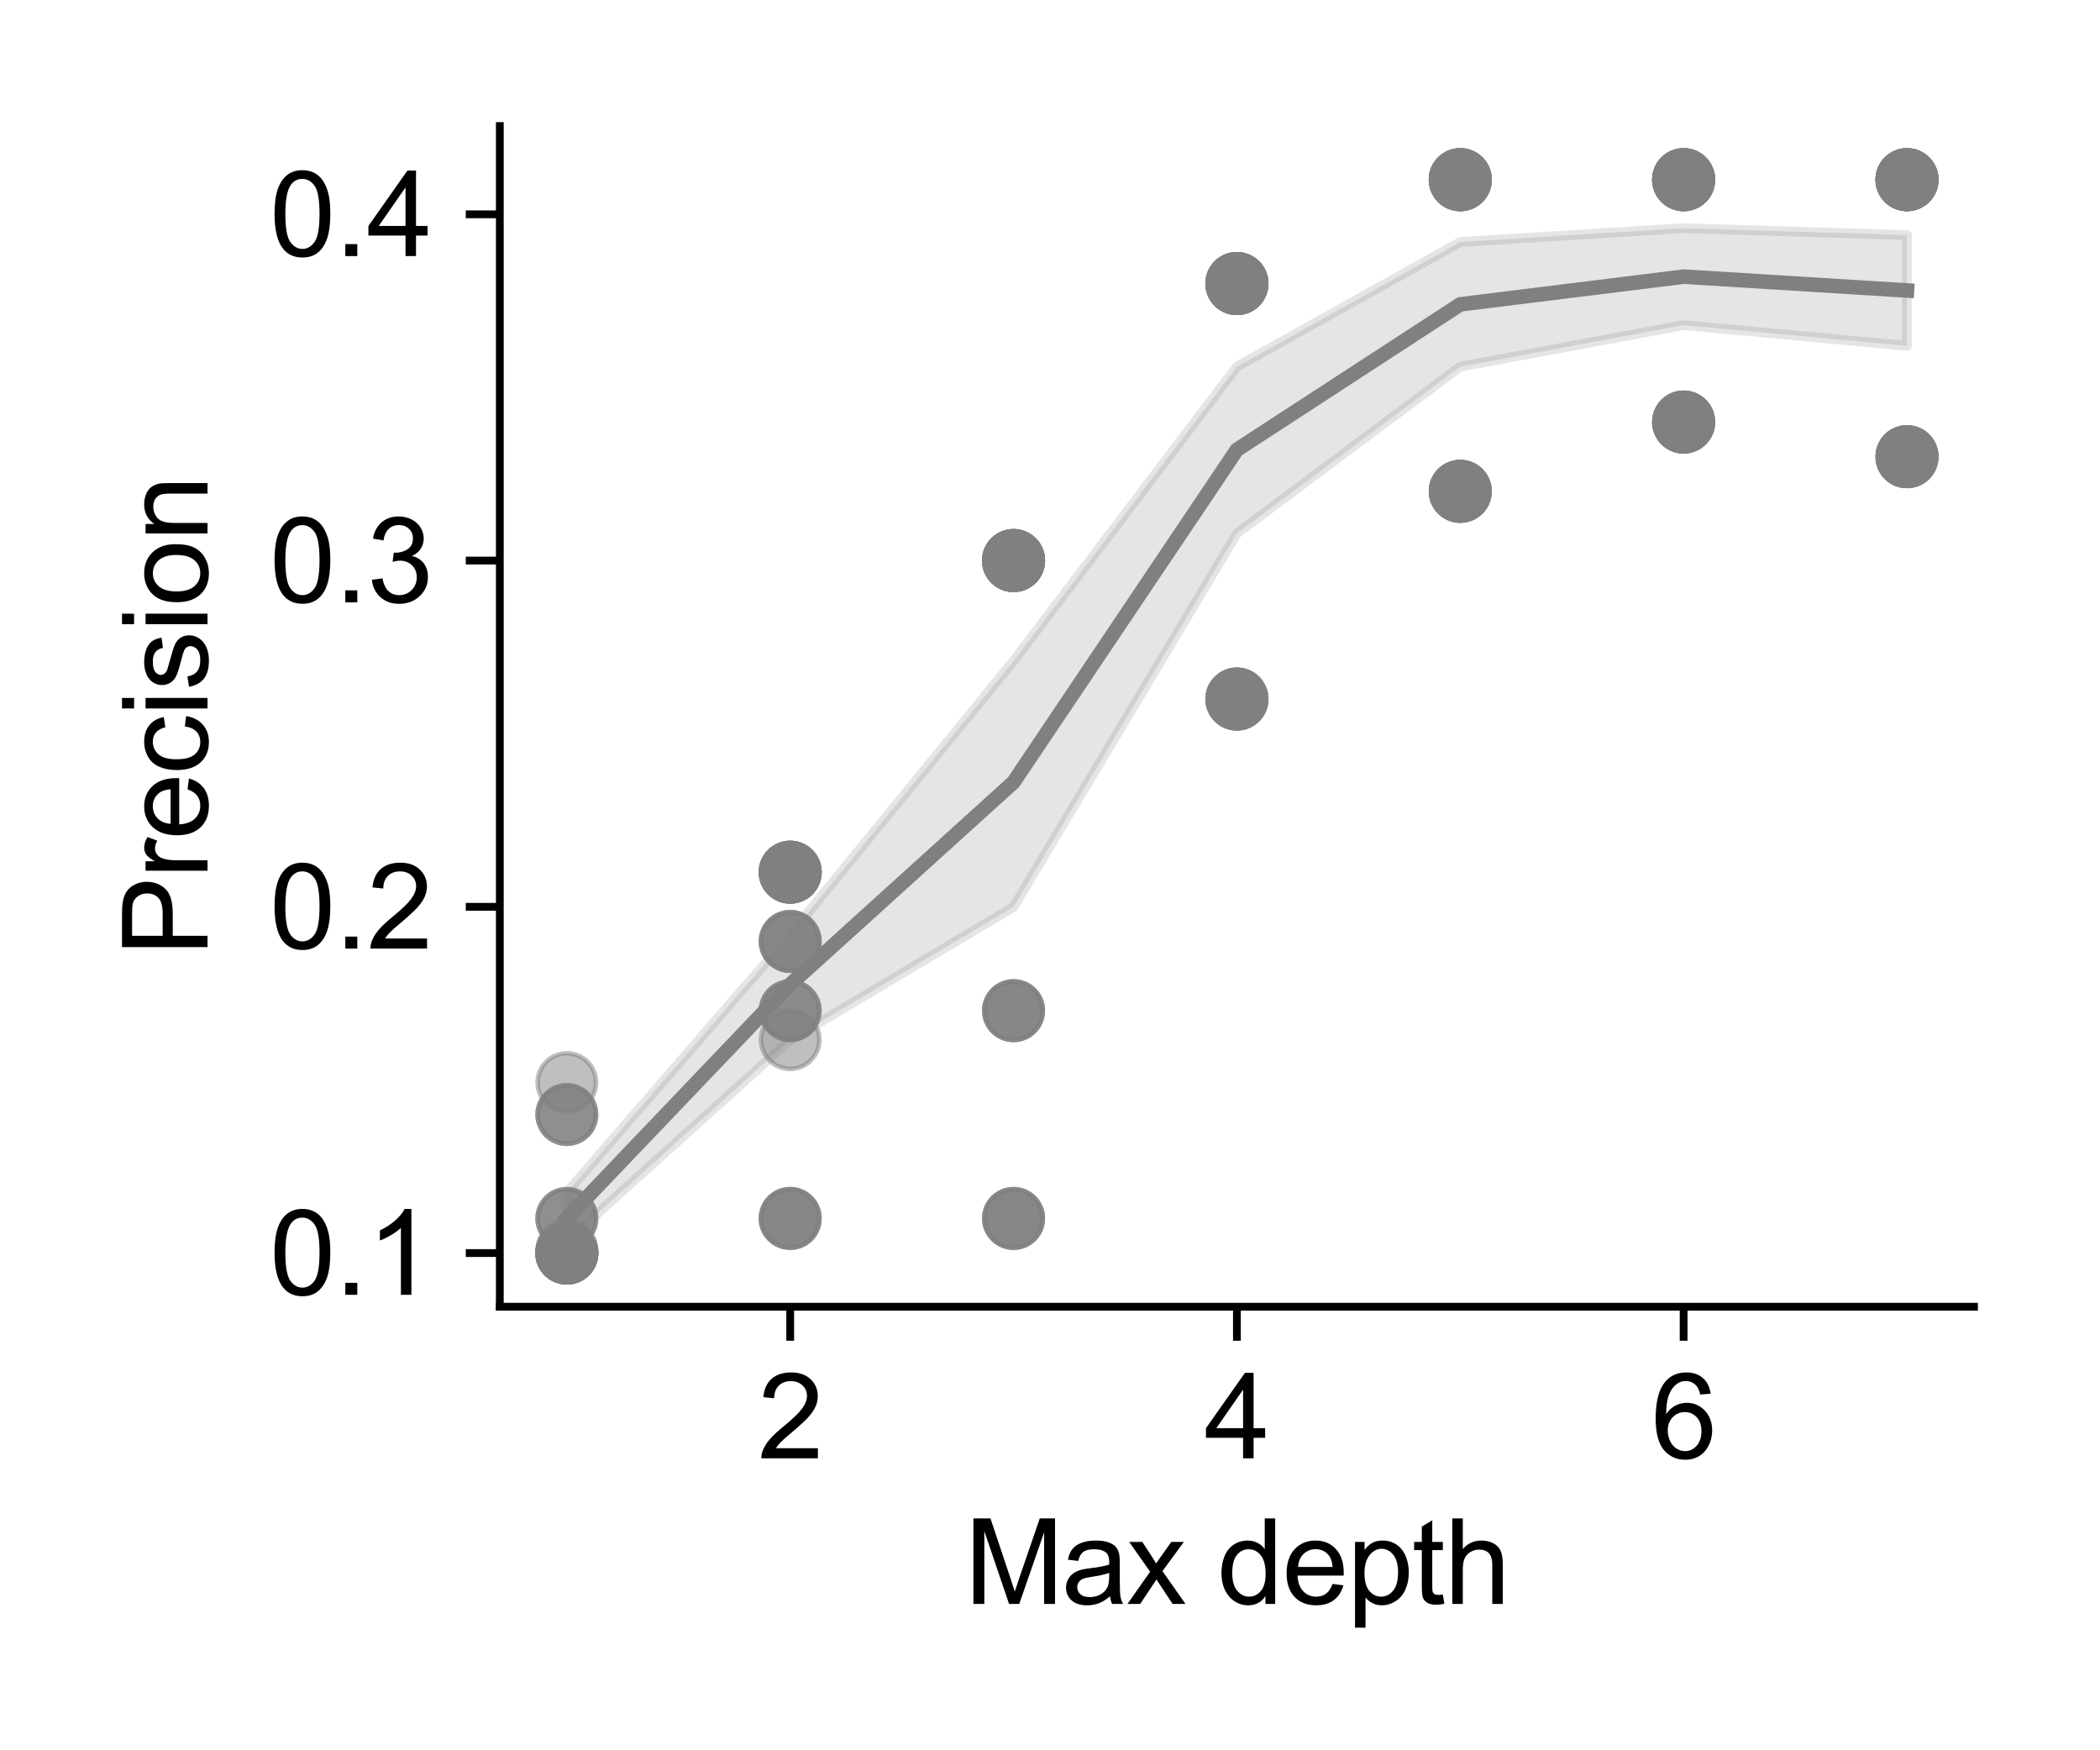 <?xml version="1.0" encoding="utf-8" standalone="no"?>
<!DOCTYPE svg PUBLIC "-//W3C//DTD SVG 1.1//EN"
  "http://www.w3.org/Graphics/SVG/1.1/DTD/svg11.dtd">
<svg xmlns:xlink="http://www.w3.org/1999/xlink" width="216pt" height="180pt" viewBox="0 0 216 180" xmlns="http://www.w3.org/2000/svg" version="1.1">
 <defs>
  <style type="text/css">*{stroke-linejoin: round; stroke-linecap: butt}</style>
 </defs>
 <g id="figure_1">
  <g id="patch_1">
   <path d="M 0 180 
L 216 180 
L 216 0 
L 0 0 
z
" style="fill: #ffffff"/>
  </g>
  <g id="axes_1">
   <g id="patch_2">
    <path d="M 51.41 134.384 
L 203.04 134.384 
L 203.04 12.96 
L 51.41 12.96 
z
" style="fill: #ffffff"/>
   </g>
   <g id="PathCollection_1">
    <defs>
     <path id="mf6ffa77912" d="M 0 3 
C 0.796 3 1.559 2.684 2.121 2.121 
C 2.684 1.559 3 0.796 3 0 
C 3 -0.796 2.684 -1.559 2.121 -2.121 
C 1.559 -2.684 0.796 -3 0 -3 
C -0.796 -3 -1.559 -2.684 -2.121 -2.121 
C -2.684 -1.559 -3 -0.796 -3 0 
C -3 0.796 -2.684 1.559 -2.121 2.121 
C -1.559 2.684 -0.796 3 0 3 
z
" style="stroke: #808080; stroke-opacity: 0.5; stroke-width: 0.48"/>
    </defs>
    <g clip-path="url(#p6683729420)">
     <use xlink:href="#mf6ffa77912" x="58.302" y="111.326" style="fill: #808080; fill-opacity: 0.5; stroke: #808080; stroke-opacity: 0.5; stroke-width: 0.48"/>
     <use xlink:href="#mf6ffa77912" x="58.302" y="114.621" style="fill: #808080; fill-opacity: 0.5; stroke: #808080; stroke-opacity: 0.5; stroke-width: 0.48"/>
     <use xlink:href="#mf6ffa77912" x="58.302" y="114.621" style="fill: #808080; fill-opacity: 0.5; stroke: #808080; stroke-opacity: 0.5; stroke-width: 0.48"/>
     <use xlink:href="#mf6ffa77912" x="58.302" y="114.621" style="fill: #808080; fill-opacity: 0.5; stroke: #808080; stroke-opacity: 0.5; stroke-width: 0.48"/>
     <use xlink:href="#mf6ffa77912" x="81.277" y="106.924" style="fill: #808080; fill-opacity: 0.5; stroke: #808080; stroke-opacity: 0.5; stroke-width: 0.48"/>
     <use xlink:href="#mf6ffa77912" x="81.277" y="103.939" style="fill: #808080; fill-opacity: 0.5; stroke: #808080; stroke-opacity: 0.5; stroke-width: 0.48"/>
     <use xlink:href="#mf6ffa77912" x="81.277" y="103.939" style="fill: #808080; fill-opacity: 0.5; stroke: #808080; stroke-opacity: 0.5; stroke-width: 0.48"/>
     <use xlink:href="#mf6ffa77912" x="81.277" y="103.939" style="fill: #808080; fill-opacity: 0.5; stroke: #808080; stroke-opacity: 0.5; stroke-width: 0.48"/>
     <use xlink:href="#mf6ffa77912" x="104.251" y="103.939" style="fill: #808080; fill-opacity: 0.5; stroke: #808080; stroke-opacity: 0.5; stroke-width: 0.48"/>
     <use xlink:href="#mf6ffa77912" x="104.251" y="103.939" style="fill: #808080; fill-opacity: 0.5; stroke: #808080; stroke-opacity: 0.5; stroke-width: 0.48"/>
     <use xlink:href="#mf6ffa77912" x="104.251" y="103.939" style="fill: #808080; fill-opacity: 0.5; stroke: #808080; stroke-opacity: 0.5; stroke-width: 0.48"/>
     <use xlink:href="#mf6ffa77912" x="104.251" y="103.939" style="fill: #808080; fill-opacity: 0.5; stroke: #808080; stroke-opacity: 0.5; stroke-width: 0.48"/>
     <use xlink:href="#mf6ffa77912" x="127.225" y="71.891" style="fill: #808080; fill-opacity: 0.5; stroke: #808080; stroke-opacity: 0.5; stroke-width: 0.48"/>
     <use xlink:href="#mf6ffa77912" x="127.225" y="71.891" style="fill: #808080; fill-opacity: 0.5; stroke: #808080; stroke-opacity: 0.5; stroke-width: 0.48"/>
     <use xlink:href="#mf6ffa77912" x="127.225" y="71.891" style="fill: #808080; fill-opacity: 0.5; stroke: #808080; stroke-opacity: 0.5; stroke-width: 0.48"/>
     <use xlink:href="#mf6ffa77912" x="127.225" y="71.891" style="fill: #808080; fill-opacity: 0.5; stroke: #808080; stroke-opacity: 0.5; stroke-width: 0.48"/>
     <use xlink:href="#mf6ffa77912" x="150.199" y="50.527" style="fill: #808080; fill-opacity: 0.5; stroke: #808080; stroke-opacity: 0.5; stroke-width: 0.48"/>
     <use xlink:href="#mf6ffa77912" x="150.199" y="50.527" style="fill: #808080; fill-opacity: 0.5; stroke: #808080; stroke-opacity: 0.5; stroke-width: 0.48"/>
     <use xlink:href="#mf6ffa77912" x="150.199" y="50.527" style="fill: #808080; fill-opacity: 0.5; stroke: #808080; stroke-opacity: 0.5; stroke-width: 0.48"/>
     <use xlink:href="#mf6ffa77912" x="150.199" y="50.527" style="fill: #808080; fill-opacity: 0.5; stroke: #808080; stroke-opacity: 0.5; stroke-width: 0.48"/>
     <use xlink:href="#mf6ffa77912" x="173.173" y="43.405" style="fill: #808080; fill-opacity: 0.5; stroke: #808080; stroke-opacity: 0.5; stroke-width: 0.48"/>
     <use xlink:href="#mf6ffa77912" x="173.173" y="43.405" style="fill: #808080; fill-opacity: 0.5; stroke: #808080; stroke-opacity: 0.5; stroke-width: 0.48"/>
     <use xlink:href="#mf6ffa77912" x="173.173" y="43.405" style="fill: #808080; fill-opacity: 0.5; stroke: #808080; stroke-opacity: 0.5; stroke-width: 0.48"/>
     <use xlink:href="#mf6ffa77912" x="173.173" y="43.405" style="fill: #808080; fill-opacity: 0.5; stroke: #808080; stroke-opacity: 0.5; stroke-width: 0.48"/>
     <use xlink:href="#mf6ffa77912" x="196.148" y="46.966" style="fill: #808080; fill-opacity: 0.5; stroke: #808080; stroke-opacity: 0.5; stroke-width: 0.48"/>
     <use xlink:href="#mf6ffa77912" x="196.148" y="46.966" style="fill: #808080; fill-opacity: 0.5; stroke: #808080; stroke-opacity: 0.5; stroke-width: 0.48"/>
     <use xlink:href="#mf6ffa77912" x="196.148" y="46.966" style="fill: #808080; fill-opacity: 0.5; stroke: #808080; stroke-opacity: 0.5; stroke-width: 0.48"/>
     <use xlink:href="#mf6ffa77912" x="196.148" y="46.966" style="fill: #808080; fill-opacity: 0.5; stroke: #808080; stroke-opacity: 0.5; stroke-width: 0.48"/>
     <use xlink:href="#mf6ffa77912" x="58.302" y="128.505" style="fill: #808080; fill-opacity: 0.5; stroke: #808080; stroke-opacity: 0.5; stroke-width: 0.48"/>
     <use xlink:href="#mf6ffa77912" x="58.302" y="125.304" style="fill: #808080; fill-opacity: 0.5; stroke: #808080; stroke-opacity: 0.5; stroke-width: 0.48"/>
     <use xlink:href="#mf6ffa77912" x="58.302" y="125.304" style="fill: #808080; fill-opacity: 0.5; stroke: #808080; stroke-opacity: 0.5; stroke-width: 0.48"/>
     <use xlink:href="#mf6ffa77912" x="58.302" y="125.304" style="fill: #808080; fill-opacity: 0.5; stroke: #808080; stroke-opacity: 0.5; stroke-width: 0.48"/>
     <use xlink:href="#mf6ffa77912" x="81.277" y="125.304" style="fill: #808080; fill-opacity: 0.5; stroke: #808080; stroke-opacity: 0.5; stroke-width: 0.48"/>
     <use xlink:href="#mf6ffa77912" x="81.277" y="125.304" style="fill: #808080; fill-opacity: 0.5; stroke: #808080; stroke-opacity: 0.5; stroke-width: 0.48"/>
     <use xlink:href="#mf6ffa77912" x="81.277" y="125.304" style="fill: #808080; fill-opacity: 0.5; stroke: #808080; stroke-opacity: 0.5; stroke-width: 0.48"/>
     <use xlink:href="#mf6ffa77912" x="81.277" y="125.304" style="fill: #808080; fill-opacity: 0.5; stroke: #808080; stroke-opacity: 0.5; stroke-width: 0.48"/>
     <use xlink:href="#mf6ffa77912" x="104.251" y="125.304" style="fill: #808080; fill-opacity: 0.5; stroke: #808080; stroke-opacity: 0.5; stroke-width: 0.48"/>
     <use xlink:href="#mf6ffa77912" x="104.251" y="125.304" style="fill: #808080; fill-opacity: 0.5; stroke: #808080; stroke-opacity: 0.5; stroke-width: 0.48"/>
     <use xlink:href="#mf6ffa77912" x="104.251" y="125.304" style="fill: #808080; fill-opacity: 0.5; stroke: #808080; stroke-opacity: 0.5; stroke-width: 0.48"/>
     <use xlink:href="#mf6ffa77912" x="104.251" y="125.304" style="fill: #808080; fill-opacity: 0.5; stroke: #808080; stroke-opacity: 0.5; stroke-width: 0.48"/>
     <use xlink:href="#mf6ffa77912" x="127.225" y="71.891" style="fill: #808080; fill-opacity: 0.5; stroke: #808080; stroke-opacity: 0.5; stroke-width: 0.48"/>
     <use xlink:href="#mf6ffa77912" x="127.225" y="71.891" style="fill: #808080; fill-opacity: 0.5; stroke: #808080; stroke-opacity: 0.5; stroke-width: 0.48"/>
     <use xlink:href="#mf6ffa77912" x="127.225" y="71.891" style="fill: #808080; fill-opacity: 0.5; stroke: #808080; stroke-opacity: 0.5; stroke-width: 0.48"/>
     <use xlink:href="#mf6ffa77912" x="127.225" y="71.891" style="fill: #808080; fill-opacity: 0.5; stroke: #808080; stroke-opacity: 0.5; stroke-width: 0.48"/>
     <use xlink:href="#mf6ffa77912" x="150.199" y="50.527" style="fill: #808080; fill-opacity: 0.5; stroke: #808080; stroke-opacity: 0.5; stroke-width: 0.48"/>
     <use xlink:href="#mf6ffa77912" x="150.199" y="50.527" style="fill: #808080; fill-opacity: 0.5; stroke: #808080; stroke-opacity: 0.5; stroke-width: 0.48"/>
     <use xlink:href="#mf6ffa77912" x="150.199" y="50.527" style="fill: #808080; fill-opacity: 0.5; stroke: #808080; stroke-opacity: 0.5; stroke-width: 0.48"/>
     <use xlink:href="#mf6ffa77912" x="150.199" y="50.527" style="fill: #808080; fill-opacity: 0.5; stroke: #808080; stroke-opacity: 0.5; stroke-width: 0.48"/>
     <use xlink:href="#mf6ffa77912" x="173.173" y="43.405" style="fill: #808080; fill-opacity: 0.5; stroke: #808080; stroke-opacity: 0.5; stroke-width: 0.48"/>
     <use xlink:href="#mf6ffa77912" x="173.173" y="43.405" style="fill: #808080; fill-opacity: 0.5; stroke: #808080; stroke-opacity: 0.5; stroke-width: 0.48"/>
     <use xlink:href="#mf6ffa77912" x="173.173" y="43.405" style="fill: #808080; fill-opacity: 0.5; stroke: #808080; stroke-opacity: 0.5; stroke-width: 0.48"/>
     <use xlink:href="#mf6ffa77912" x="173.173" y="43.405" style="fill: #808080; fill-opacity: 0.5; stroke: #808080; stroke-opacity: 0.5; stroke-width: 0.48"/>
     <use xlink:href="#mf6ffa77912" x="196.148" y="46.966" style="fill: #808080; fill-opacity: 0.5; stroke: #808080; stroke-opacity: 0.5; stroke-width: 0.48"/>
     <use xlink:href="#mf6ffa77912" x="196.148" y="46.966" style="fill: #808080; fill-opacity: 0.5; stroke: #808080; stroke-opacity: 0.5; stroke-width: 0.48"/>
     <use xlink:href="#mf6ffa77912" x="196.148" y="46.966" style="fill: #808080; fill-opacity: 0.5; stroke: #808080; stroke-opacity: 0.5; stroke-width: 0.48"/>
     <use xlink:href="#mf6ffa77912" x="196.148" y="46.966" style="fill: #808080; fill-opacity: 0.5; stroke: #808080; stroke-opacity: 0.5; stroke-width: 0.48"/>
     <use xlink:href="#mf6ffa77912" x="58.302" y="128.864" style="fill: #808080; fill-opacity: 0.5; stroke: #808080; stroke-opacity: 0.5; stroke-width: 0.48"/>
     <use xlink:href="#mf6ffa77912" x="58.302" y="128.864" style="fill: #808080; fill-opacity: 0.5; stroke: #808080; stroke-opacity: 0.5; stroke-width: 0.48"/>
     <use xlink:href="#mf6ffa77912" x="58.302" y="128.864" style="fill: #808080; fill-opacity: 0.5; stroke: #808080; stroke-opacity: 0.5; stroke-width: 0.48"/>
     <use xlink:href="#mf6ffa77912" x="58.302" y="128.864" style="fill: #808080; fill-opacity: 0.5; stroke: #808080; stroke-opacity: 0.5; stroke-width: 0.48"/>
     <use xlink:href="#mf6ffa77912" x="81.277" y="96.817" style="fill: #808080; fill-opacity: 0.5; stroke: #808080; stroke-opacity: 0.5; stroke-width: 0.48"/>
     <use xlink:href="#mf6ffa77912" x="81.277" y="96.817" style="fill: #808080; fill-opacity: 0.5; stroke: #808080; stroke-opacity: 0.5; stroke-width: 0.48"/>
     <use xlink:href="#mf6ffa77912" x="81.277" y="96.817" style="fill: #808080; fill-opacity: 0.5; stroke: #808080; stroke-opacity: 0.5; stroke-width: 0.48"/>
     <use xlink:href="#mf6ffa77912" x="81.277" y="96.817" style="fill: #808080; fill-opacity: 0.5; stroke: #808080; stroke-opacity: 0.5; stroke-width: 0.48"/>
     <use xlink:href="#mf6ffa77912" x="104.251" y="57.648" style="fill: #808080; fill-opacity: 0.5; stroke: #808080; stroke-opacity: 0.5; stroke-width: 0.48"/>
     <use xlink:href="#mf6ffa77912" x="104.251" y="57.648" style="fill: #808080; fill-opacity: 0.5; stroke: #808080; stroke-opacity: 0.5; stroke-width: 0.48"/>
     <use xlink:href="#mf6ffa77912" x="104.251" y="57.648" style="fill: #808080; fill-opacity: 0.5; stroke: #808080; stroke-opacity: 0.5; stroke-width: 0.48"/>
     <use xlink:href="#mf6ffa77912" x="104.251" y="57.648" style="fill: #808080; fill-opacity: 0.5; stroke: #808080; stroke-opacity: 0.5; stroke-width: 0.48"/>
     <use xlink:href="#mf6ffa77912" x="127.225" y="29.162" style="fill: #808080; fill-opacity: 0.5; stroke: #808080; stroke-opacity: 0.5; stroke-width: 0.48"/>
     <use xlink:href="#mf6ffa77912" x="127.225" y="29.162" style="fill: #808080; fill-opacity: 0.5; stroke: #808080; stroke-opacity: 0.5; stroke-width: 0.48"/>
     <use xlink:href="#mf6ffa77912" x="127.225" y="29.162" style="fill: #808080; fill-opacity: 0.5; stroke: #808080; stroke-opacity: 0.5; stroke-width: 0.48"/>
     <use xlink:href="#mf6ffa77912" x="127.225" y="29.162" style="fill: #808080; fill-opacity: 0.5; stroke: #808080; stroke-opacity: 0.5; stroke-width: 0.48"/>
     <use xlink:href="#mf6ffa77912" x="150.199" y="18.479" style="fill: #808080; fill-opacity: 0.5; stroke: #808080; stroke-opacity: 0.5; stroke-width: 0.48"/>
     <use xlink:href="#mf6ffa77912" x="150.199" y="18.479" style="fill: #808080; fill-opacity: 0.5; stroke: #808080; stroke-opacity: 0.5; stroke-width: 0.48"/>
     <use xlink:href="#mf6ffa77912" x="150.199" y="18.479" style="fill: #808080; fill-opacity: 0.5; stroke: #808080; stroke-opacity: 0.5; stroke-width: 0.48"/>
     <use xlink:href="#mf6ffa77912" x="150.199" y="18.479" style="fill: #808080; fill-opacity: 0.5; stroke: #808080; stroke-opacity: 0.5; stroke-width: 0.48"/>
     <use xlink:href="#mf6ffa77912" x="173.173" y="18.479" style="fill: #808080; fill-opacity: 0.5; stroke: #808080; stroke-opacity: 0.5; stroke-width: 0.48"/>
     <use xlink:href="#mf6ffa77912" x="173.173" y="18.479" style="fill: #808080; fill-opacity: 0.5; stroke: #808080; stroke-opacity: 0.5; stroke-width: 0.48"/>
     <use xlink:href="#mf6ffa77912" x="173.173" y="18.479" style="fill: #808080; fill-opacity: 0.5; stroke: #808080; stroke-opacity: 0.5; stroke-width: 0.48"/>
     <use xlink:href="#mf6ffa77912" x="173.173" y="18.479" style="fill: #808080; fill-opacity: 0.5; stroke: #808080; stroke-opacity: 0.5; stroke-width: 0.48"/>
     <use xlink:href="#mf6ffa77912" x="196.148" y="18.479" style="fill: #808080; fill-opacity: 0.5; stroke: #808080; stroke-opacity: 0.5; stroke-width: 0.48"/>
     <use xlink:href="#mf6ffa77912" x="196.148" y="18.479" style="fill: #808080; fill-opacity: 0.5; stroke: #808080; stroke-opacity: 0.5; stroke-width: 0.48"/>
     <use xlink:href="#mf6ffa77912" x="196.148" y="18.479" style="fill: #808080; fill-opacity: 0.5; stroke: #808080; stroke-opacity: 0.5; stroke-width: 0.48"/>
     <use xlink:href="#mf6ffa77912" x="196.148" y="18.479" style="fill: #808080; fill-opacity: 0.5; stroke: #808080; stroke-opacity: 0.5; stroke-width: 0.48"/>
     <use xlink:href="#mf6ffa77912" x="58.302" y="128.864" style="fill: #808080; fill-opacity: 0.5; stroke: #808080; stroke-opacity: 0.5; stroke-width: 0.48"/>
     <use xlink:href="#mf6ffa77912" x="58.302" y="128.864" style="fill: #808080; fill-opacity: 0.5; stroke: #808080; stroke-opacity: 0.5; stroke-width: 0.48"/>
     <use xlink:href="#mf6ffa77912" x="58.302" y="128.864" style="fill: #808080; fill-opacity: 0.5; stroke: #808080; stroke-opacity: 0.5; stroke-width: 0.48"/>
     <use xlink:href="#mf6ffa77912" x="58.302" y="128.864" style="fill: #808080; fill-opacity: 0.5; stroke: #808080; stroke-opacity: 0.5; stroke-width: 0.48"/>
     <use xlink:href="#mf6ffa77912" x="81.277" y="89.696" style="fill: #808080; fill-opacity: 0.5; stroke: #808080; stroke-opacity: 0.5; stroke-width: 0.48"/>
     <use xlink:href="#mf6ffa77912" x="81.277" y="89.696" style="fill: #808080; fill-opacity: 0.5; stroke: #808080; stroke-opacity: 0.5; stroke-width: 0.48"/>
     <use xlink:href="#mf6ffa77912" x="81.277" y="89.696" style="fill: #808080; fill-opacity: 0.5; stroke: #808080; stroke-opacity: 0.5; stroke-width: 0.48"/>
     <use xlink:href="#mf6ffa77912" x="81.277" y="89.696" style="fill: #808080; fill-opacity: 0.5; stroke: #808080; stroke-opacity: 0.5; stroke-width: 0.48"/>
     <use xlink:href="#mf6ffa77912" x="104.251" y="57.648" style="fill: #808080; fill-opacity: 0.5; stroke: #808080; stroke-opacity: 0.5; stroke-width: 0.48"/>
     <use xlink:href="#mf6ffa77912" x="104.251" y="57.648" style="fill: #808080; fill-opacity: 0.5; stroke: #808080; stroke-opacity: 0.5; stroke-width: 0.48"/>
     <use xlink:href="#mf6ffa77912" x="104.251" y="57.648" style="fill: #808080; fill-opacity: 0.5; stroke: #808080; stroke-opacity: 0.5; stroke-width: 0.48"/>
     <use xlink:href="#mf6ffa77912" x="104.251" y="57.648" style="fill: #808080; fill-opacity: 0.5; stroke: #808080; stroke-opacity: 0.5; stroke-width: 0.48"/>
     <use xlink:href="#mf6ffa77912" x="127.225" y="29.162" style="fill: #808080; fill-opacity: 0.5; stroke: #808080; stroke-opacity: 0.5; stroke-width: 0.48"/>
     <use xlink:href="#mf6ffa77912" x="127.225" y="29.162" style="fill: #808080; fill-opacity: 0.5; stroke: #808080; stroke-opacity: 0.5; stroke-width: 0.48"/>
     <use xlink:href="#mf6ffa77912" x="127.225" y="29.162" style="fill: #808080; fill-opacity: 0.5; stroke: #808080; stroke-opacity: 0.5; stroke-width: 0.48"/>
     <use xlink:href="#mf6ffa77912" x="127.225" y="29.162" style="fill: #808080; fill-opacity: 0.5; stroke: #808080; stroke-opacity: 0.5; stroke-width: 0.48"/>
     <use xlink:href="#mf6ffa77912" x="150.199" y="18.479" style="fill: #808080; fill-opacity: 0.5; stroke: #808080; stroke-opacity: 0.5; stroke-width: 0.48"/>
     <use xlink:href="#mf6ffa77912" x="150.199" y="18.479" style="fill: #808080; fill-opacity: 0.5; stroke: #808080; stroke-opacity: 0.5; stroke-width: 0.48"/>
     <use xlink:href="#mf6ffa77912" x="150.199" y="18.479" style="fill: #808080; fill-opacity: 0.5; stroke: #808080; stroke-opacity: 0.5; stroke-width: 0.48"/>
     <use xlink:href="#mf6ffa77912" x="150.199" y="18.479" style="fill: #808080; fill-opacity: 0.5; stroke: #808080; stroke-opacity: 0.5; stroke-width: 0.48"/>
     <use xlink:href="#mf6ffa77912" x="173.173" y="18.479" style="fill: #808080; fill-opacity: 0.5; stroke: #808080; stroke-opacity: 0.5; stroke-width: 0.48"/>
     <use xlink:href="#mf6ffa77912" x="173.173" y="18.479" style="fill: #808080; fill-opacity: 0.5; stroke: #808080; stroke-opacity: 0.5; stroke-width: 0.48"/>
     <use xlink:href="#mf6ffa77912" x="173.173" y="18.479" style="fill: #808080; fill-opacity: 0.5; stroke: #808080; stroke-opacity: 0.5; stroke-width: 0.48"/>
     <use xlink:href="#mf6ffa77912" x="173.173" y="18.479" style="fill: #808080; fill-opacity: 0.5; stroke: #808080; stroke-opacity: 0.5; stroke-width: 0.48"/>
     <use xlink:href="#mf6ffa77912" x="196.148" y="18.479" style="fill: #808080; fill-opacity: 0.5; stroke: #808080; stroke-opacity: 0.5; stroke-width: 0.48"/>
     <use xlink:href="#mf6ffa77912" x="196.148" y="18.479" style="fill: #808080; fill-opacity: 0.5; stroke: #808080; stroke-opacity: 0.5; stroke-width: 0.48"/>
     <use xlink:href="#mf6ffa77912" x="196.148" y="18.479" style="fill: #808080; fill-opacity: 0.5; stroke: #808080; stroke-opacity: 0.5; stroke-width: 0.48"/>
     <use xlink:href="#mf6ffa77912" x="196.148" y="18.479" style="fill: #808080; fill-opacity: 0.5; stroke: #808080; stroke-opacity: 0.5; stroke-width: 0.48"/>
     <use xlink:href="#mf6ffa77912" x="58.302" y="128.864" style="fill: #808080; fill-opacity: 0.5; stroke: #808080; stroke-opacity: 0.5; stroke-width: 0.48"/>
     <use xlink:href="#mf6ffa77912" x="58.302" y="128.864" style="fill: #808080; fill-opacity: 0.5; stroke: #808080; stroke-opacity: 0.5; stroke-width: 0.48"/>
     <use xlink:href="#mf6ffa77912" x="58.302" y="128.864" style="fill: #808080; fill-opacity: 0.5; stroke: #808080; stroke-opacity: 0.5; stroke-width: 0.48"/>
     <use xlink:href="#mf6ffa77912" x="58.302" y="128.864" style="fill: #808080; fill-opacity: 0.5; stroke: #808080; stroke-opacity: 0.5; stroke-width: 0.48"/>
     <use xlink:href="#mf6ffa77912" x="81.277" y="89.696" style="fill: #808080; fill-opacity: 0.5; stroke: #808080; stroke-opacity: 0.5; stroke-width: 0.48"/>
     <use xlink:href="#mf6ffa77912" x="81.277" y="89.696" style="fill: #808080; fill-opacity: 0.5; stroke: #808080; stroke-opacity: 0.5; stroke-width: 0.48"/>
     <use xlink:href="#mf6ffa77912" x="81.277" y="89.696" style="fill: #808080; fill-opacity: 0.5; stroke: #808080; stroke-opacity: 0.5; stroke-width: 0.48"/>
     <use xlink:href="#mf6ffa77912" x="81.277" y="89.696" style="fill: #808080; fill-opacity: 0.5; stroke: #808080; stroke-opacity: 0.5; stroke-width: 0.48"/>
     <use xlink:href="#mf6ffa77912" x="104.251" y="57.648" style="fill: #808080; fill-opacity: 0.5; stroke: #808080; stroke-opacity: 0.5; stroke-width: 0.48"/>
     <use xlink:href="#mf6ffa77912" x="104.251" y="57.648" style="fill: #808080; fill-opacity: 0.5; stroke: #808080; stroke-opacity: 0.5; stroke-width: 0.48"/>
     <use xlink:href="#mf6ffa77912" x="104.251" y="57.648" style="fill: #808080; fill-opacity: 0.5; stroke: #808080; stroke-opacity: 0.5; stroke-width: 0.48"/>
     <use xlink:href="#mf6ffa77912" x="104.251" y="57.648" style="fill: #808080; fill-opacity: 0.5; stroke: #808080; stroke-opacity: 0.5; stroke-width: 0.48"/>
     <use xlink:href="#mf6ffa77912" x="127.225" y="29.162" style="fill: #808080; fill-opacity: 0.5; stroke: #808080; stroke-opacity: 0.5; stroke-width: 0.48"/>
     <use xlink:href="#mf6ffa77912" x="127.225" y="29.162" style="fill: #808080; fill-opacity: 0.5; stroke: #808080; stroke-opacity: 0.5; stroke-width: 0.48"/>
     <use xlink:href="#mf6ffa77912" x="127.225" y="29.162" style="fill: #808080; fill-opacity: 0.5; stroke: #808080; stroke-opacity: 0.5; stroke-width: 0.48"/>
     <use xlink:href="#mf6ffa77912" x="127.225" y="29.162" style="fill: #808080; fill-opacity: 0.5; stroke: #808080; stroke-opacity: 0.5; stroke-width: 0.48"/>
     <use xlink:href="#mf6ffa77912" x="150.199" y="18.479" style="fill: #808080; fill-opacity: 0.5; stroke: #808080; stroke-opacity: 0.5; stroke-width: 0.48"/>
     <use xlink:href="#mf6ffa77912" x="150.199" y="18.479" style="fill: #808080; fill-opacity: 0.5; stroke: #808080; stroke-opacity: 0.5; stroke-width: 0.48"/>
     <use xlink:href="#mf6ffa77912" x="150.199" y="18.479" style="fill: #808080; fill-opacity: 0.5; stroke: #808080; stroke-opacity: 0.5; stroke-width: 0.48"/>
     <use xlink:href="#mf6ffa77912" x="150.199" y="18.479" style="fill: #808080; fill-opacity: 0.5; stroke: #808080; stroke-opacity: 0.5; stroke-width: 0.48"/>
     <use xlink:href="#mf6ffa77912" x="173.173" y="18.479" style="fill: #808080; fill-opacity: 0.5; stroke: #808080; stroke-opacity: 0.5; stroke-width: 0.48"/>
     <use xlink:href="#mf6ffa77912" x="173.173" y="18.479" style="fill: #808080; fill-opacity: 0.5; stroke: #808080; stroke-opacity: 0.5; stroke-width: 0.48"/>
     <use xlink:href="#mf6ffa77912" x="173.173" y="18.479" style="fill: #808080; fill-opacity: 0.5; stroke: #808080; stroke-opacity: 0.5; stroke-width: 0.48"/>
     <use xlink:href="#mf6ffa77912" x="173.173" y="18.479" style="fill: #808080; fill-opacity: 0.5; stroke: #808080; stroke-opacity: 0.5; stroke-width: 0.48"/>
     <use xlink:href="#mf6ffa77912" x="196.148" y="18.479" style="fill: #808080; fill-opacity: 0.5; stroke: #808080; stroke-opacity: 0.5; stroke-width: 0.48"/>
     <use xlink:href="#mf6ffa77912" x="196.148" y="18.479" style="fill: #808080; fill-opacity: 0.5; stroke: #808080; stroke-opacity: 0.5; stroke-width: 0.48"/>
     <use xlink:href="#mf6ffa77912" x="196.148" y="18.479" style="fill: #808080; fill-opacity: 0.5; stroke: #808080; stroke-opacity: 0.5; stroke-width: 0.48"/>
     <use xlink:href="#mf6ffa77912" x="196.148" y="18.479" style="fill: #808080; fill-opacity: 0.5; stroke: #808080; stroke-opacity: 0.5; stroke-width: 0.48"/>
    </g>
   </g>
   <g id="PolyCollection_1">
    <defs>
     <path id="me14c5022ce" d="M 58.302 -57.367 
L 58.302 -52.369 
L 81.277 -73.054 
L 104.251 -86.726 
L 127.225 -125.147 
L 150.199 -142.292 
L 173.173 -146.565 
L 196.148 -144.429 
L 196.148 -155.823 
L 196.148 -155.823 
L 173.173 -156.536 
L 150.199 -155.111 
L 127.225 -142.292 
L 104.251 -112.025 
L 81.277 -83.896 
L 58.302 -57.367 
z
" style="stroke: #808080; stroke-opacity: 0.2"/>
    </defs>
    <g clip-path="url(#p6683729420)">
     <use xlink:href="#me14c5022ce" x="0" y="180" style="fill: #808080; fill-opacity: 0.2; stroke: #808080; stroke-opacity: 0.2"/>
    </g>
   </g>
   <g id="matplotlib.axis_1">
    <g id="xtick_1">
     <g id="line2d_1">
      <defs>
       <path id="mb3f6f6087c" d="M 0 0 
L 0 3.5 
" style="stroke: #000000; stroke-width: 0.8"/>
      </defs>
      <g>
       <use xlink:href="#mb3f6f6087c" x="81.277" y="134.384" style="stroke: #000000; stroke-width: 0.8"/>
      </g>
     </g>
     <g id="text_1">
      <!-- 2 -->
      <g transform="translate(77.94 149.973) scale(0.12 -0.12)">
       <defs>
        <path id="ArialMT-32" d="M 3222 541 
L 3222 0 
L 194 0 
Q 188 203 259 391 
Q 375 700 629 1000 
Q 884 1300 1366 1694 
Q 2113 2306 2375 2664 
Q 2638 3022 2638 3341 
Q 2638 3675 2398 3904 
Q 2159 4134 1775 4134 
Q 1369 4134 1125 3890 
Q 881 3647 878 3216 
L 300 3275 
Q 359 3922 746 4261 
Q 1134 4600 1788 4600 
Q 2447 4600 2831 4234 
Q 3216 3869 3216 3328 
Q 3216 3053 3103 2787 
Q 2991 2522 2730 2228 
Q 2469 1934 1863 1422 
Q 1356 997 1212 845 
Q 1069 694 975 541 
L 3222 541 
z
" transform="scale(0.016)"/>
       </defs>
       <use xlink:href="#ArialMT-32"/>
      </g>
     </g>
    </g>
    <g id="xtick_2">
     <g id="line2d_2">
      <g>
       <use xlink:href="#mb3f6f6087c" x="127.225" y="134.384" style="stroke: #000000; stroke-width: 0.8"/>
      </g>
     </g>
     <g id="text_2">
      <!-- 4 -->
      <g transform="translate(123.888 149.973) scale(0.12 -0.12)">
       <defs>
        <path id="ArialMT-34" d="M 2069 0 
L 2069 1097 
L 81 1097 
L 81 1613 
L 2172 4581 
L 2631 4581 
L 2631 1613 
L 3250 1613 
L 3250 1097 
L 2631 1097 
L 2631 0 
L 2069 0 
z
M 2069 1613 
L 2069 3678 
L 634 1613 
L 2069 1613 
z
" transform="scale(0.016)"/>
       </defs>
       <use xlink:href="#ArialMT-34"/>
      </g>
     </g>
    </g>
    <g id="xtick_3">
     <g id="line2d_3">
      <g>
       <use xlink:href="#mb3f6f6087c" x="173.173" y="134.384" style="stroke: #000000; stroke-width: 0.8"/>
      </g>
     </g>
     <g id="text_3">
      <!-- 6 -->
      <g transform="translate(169.837 149.973) scale(0.12 -0.12)">
       <defs>
        <path id="ArialMT-36" d="M 3184 3459 
L 2625 3416 
Q 2550 3747 2413 3897 
Q 2184 4138 1850 4138 
Q 1581 4138 1378 3988 
Q 1113 3794 959 3422 
Q 806 3050 800 2363 
Q 1003 2672 1297 2822 
Q 1591 2972 1913 2972 
Q 2475 2972 2870 2558 
Q 3266 2144 3266 1488 
Q 3266 1056 3080 686 
Q 2894 316 2569 119 
Q 2244 -78 1831 -78 
Q 1128 -78 684 439 
Q 241 956 241 2144 
Q 241 3472 731 4075 
Q 1159 4600 1884 4600 
Q 2425 4600 2770 4297 
Q 3116 3994 3184 3459 
z
M 888 1484 
Q 888 1194 1011 928 
Q 1134 663 1356 523 
Q 1578 384 1822 384 
Q 2178 384 2434 671 
Q 2691 959 2691 1453 
Q 2691 1928 2437 2201 
Q 2184 2475 1800 2475 
Q 1419 2475 1153 2201 
Q 888 1928 888 1484 
z
" transform="scale(0.016)"/>
       </defs>
       <use xlink:href="#ArialMT-36"/>
      </g>
     </g>
    </g>
    <g id="text_4">
     <!-- Max depth -->
     <g transform="translate(99.211 164.947) scale(0.12 -0.12)">
      <defs>
       <path id="ArialMT-4d" d="M 475 0 
L 475 4581 
L 1388 4581 
L 2472 1338 
Q 2622 884 2691 659 
Q 2769 909 2934 1394 
L 4031 4581 
L 4847 4581 
L 4847 0 
L 4263 0 
L 4263 3834 
L 2931 0 
L 2384 0 
L 1059 3900 
L 1059 0 
L 475 0 
z
" transform="scale(0.016)"/>
       <path id="ArialMT-61" d="M 2588 409 
Q 2275 144 1986 34 
Q 1697 -75 1366 -75 
Q 819 -75 525 192 
Q 231 459 231 875 
Q 231 1119 342 1320 
Q 453 1522 633 1644 
Q 813 1766 1038 1828 
Q 1203 1872 1538 1913 
Q 2219 1994 2541 2106 
Q 2544 2222 2544 2253 
Q 2544 2597 2384 2738 
Q 2169 2928 1744 2928 
Q 1347 2928 1158 2789 
Q 969 2650 878 2297 
L 328 2372 
Q 403 2725 575 2942 
Q 747 3159 1072 3276 
Q 1397 3394 1825 3394 
Q 2250 3394 2515 3294 
Q 2781 3194 2906 3042 
Q 3031 2891 3081 2659 
Q 3109 2516 3109 2141 
L 3109 1391 
Q 3109 606 3145 398 
Q 3181 191 3288 0 
L 2700 0 
Q 2613 175 2588 409 
z
M 2541 1666 
Q 2234 1541 1622 1453 
Q 1275 1403 1131 1340 
Q 988 1278 909 1158 
Q 831 1038 831 891 
Q 831 666 1001 516 
Q 1172 366 1500 366 
Q 1825 366 2078 508 
Q 2331 650 2450 897 
Q 2541 1088 2541 1459 
L 2541 1666 
z
" transform="scale(0.016)"/>
       <path id="ArialMT-78" d="M 47 0 
L 1259 1725 
L 138 3319 
L 841 3319 
L 1350 2541 
Q 1494 2319 1581 2169 
Q 1719 2375 1834 2534 
L 2394 3319 
L 3066 3319 
L 1919 1756 
L 3153 0 
L 2463 0 
L 1781 1031 
L 1600 1309 
L 728 0 
L 47 0 
z
" transform="scale(0.016)"/>
       <path id="ArialMT-20" transform="scale(0.016)"/>
       <path id="ArialMT-64" d="M 2575 0 
L 2575 419 
Q 2259 -75 1647 -75 
Q 1250 -75 917 144 
Q 584 363 401 755 
Q 219 1147 219 1656 
Q 219 2153 384 2558 
Q 550 2963 881 3178 
Q 1213 3394 1622 3394 
Q 1922 3394 2156 3267 
Q 2391 3141 2538 2938 
L 2538 4581 
L 3097 4581 
L 3097 0 
L 2575 0 
z
M 797 1656 
Q 797 1019 1065 703 
Q 1334 388 1700 388 
Q 2069 388 2326 689 
Q 2584 991 2584 1609 
Q 2584 2291 2321 2609 
Q 2059 2928 1675 2928 
Q 1300 2928 1048 2622 
Q 797 2316 797 1656 
z
" transform="scale(0.016)"/>
       <path id="ArialMT-65" d="M 2694 1069 
L 3275 997 
Q 3138 488 2766 206 
Q 2394 -75 1816 -75 
Q 1088 -75 661 373 
Q 234 822 234 1631 
Q 234 2469 665 2931 
Q 1097 3394 1784 3394 
Q 2450 3394 2872 2941 
Q 3294 2488 3294 1666 
Q 3294 1616 3291 1516 
L 816 1516 
Q 847 969 1125 678 
Q 1403 388 1819 388 
Q 2128 388 2347 550 
Q 2566 713 2694 1069 
z
M 847 1978 
L 2700 1978 
Q 2663 2397 2488 2606 
Q 2219 2931 1791 2931 
Q 1403 2931 1139 2672 
Q 875 2413 847 1978 
z
" transform="scale(0.016)"/>
       <path id="ArialMT-70" d="M 422 -1272 
L 422 3319 
L 934 3319 
L 934 2888 
Q 1116 3141 1344 3267 
Q 1572 3394 1897 3394 
Q 2322 3394 2647 3175 
Q 2972 2956 3137 2557 
Q 3303 2159 3303 1684 
Q 3303 1175 3120 767 
Q 2938 359 2589 142 
Q 2241 -75 1856 -75 
Q 1575 -75 1351 44 
Q 1128 163 984 344 
L 984 -1272 
L 422 -1272 
z
M 931 1641 
Q 931 1000 1190 694 
Q 1450 388 1819 388 
Q 2194 388 2461 705 
Q 2728 1022 2728 1688 
Q 2728 2322 2467 2637 
Q 2206 2953 1844 2953 
Q 1484 2953 1207 2617 
Q 931 2281 931 1641 
z
" transform="scale(0.016)"/>
       <path id="ArialMT-74" d="M 1650 503 
L 1731 6 
Q 1494 -44 1306 -44 
Q 1000 -44 831 53 
Q 663 150 594 308 
Q 525 466 525 972 
L 525 2881 
L 113 2881 
L 113 3319 
L 525 3319 
L 525 4141 
L 1084 4478 
L 1084 3319 
L 1650 3319 
L 1650 2881 
L 1084 2881 
L 1084 941 
Q 1084 700 1114 631 
Q 1144 563 1211 522 
Q 1278 481 1403 481 
Q 1497 481 1650 503 
z
" transform="scale(0.016)"/>
       <path id="ArialMT-68" d="M 422 0 
L 422 4581 
L 984 4581 
L 984 2938 
Q 1378 3394 1978 3394 
Q 2347 3394 2619 3248 
Q 2891 3103 3008 2847 
Q 3125 2591 3125 2103 
L 3125 0 
L 2563 0 
L 2563 2103 
Q 2563 2525 2380 2717 
Q 2197 2909 1863 2909 
Q 1613 2909 1392 2779 
Q 1172 2650 1078 2428 
Q 984 2206 984 1816 
L 984 0 
L 422 0 
z
" transform="scale(0.016)"/>
      </defs>
      <use xlink:href="#ArialMT-4d"/>
      <use xlink:href="#ArialMT-61" x="83.301"/>
      <use xlink:href="#ArialMT-78" x="138.916"/>
      <use xlink:href="#ArialMT-20" x="188.916"/>
      <use xlink:href="#ArialMT-64" x="216.699"/>
      <use xlink:href="#ArialMT-65" x="272.314"/>
      <use xlink:href="#ArialMT-70" x="327.93"/>
      <use xlink:href="#ArialMT-74" x="383.545"/>
      <use xlink:href="#ArialMT-68" x="411.328"/>
     </g>
    </g>
   </g>
   <g id="matplotlib.axis_2">
    <g id="ytick_1">
     <g id="line2d_4">
      <defs>
       <path id="m0eef24ab28" d="M 0 0 
L -3.5 0 
" style="stroke: #000000; stroke-width: 0.8"/>
      </defs>
      <g>
       <use xlink:href="#m0eef24ab28" x="51.41" y="128.864" style="stroke: #000000; stroke-width: 0.8"/>
      </g>
     </g>
     <g id="text_5">
      <!-- 0.1 -->
      <g transform="translate(27.73 133.159) scale(0.12 -0.12)">
       <defs>
        <path id="ArialMT-30" d="M 266 2259 
Q 266 3072 433 3567 
Q 600 4063 929 4331 
Q 1259 4600 1759 4600 
Q 2128 4600 2406 4451 
Q 2684 4303 2865 4023 
Q 3047 3744 3150 3342 
Q 3253 2941 3253 2259 
Q 3253 1453 3087 958 
Q 2922 463 2592 192 
Q 2263 -78 1759 -78 
Q 1097 -78 719 397 
Q 266 969 266 2259 
z
M 844 2259 
Q 844 1131 1108 757 
Q 1372 384 1759 384 
Q 2147 384 2411 759 
Q 2675 1134 2675 2259 
Q 2675 3391 2411 3762 
Q 2147 4134 1753 4134 
Q 1366 4134 1134 3806 
Q 844 3388 844 2259 
z
" transform="scale(0.016)"/>
        <path id="ArialMT-2e" d="M 581 0 
L 581 641 
L 1222 641 
L 1222 0 
L 581 0 
z
" transform="scale(0.016)"/>
        <path id="ArialMT-31" d="M 2384 0 
L 1822 0 
L 1822 3584 
Q 1619 3391 1289 3197 
Q 959 3003 697 2906 
L 697 3450 
Q 1169 3672 1522 3987 
Q 1875 4303 2022 4600 
L 2384 4600 
L 2384 0 
z
" transform="scale(0.016)"/>
       </defs>
       <use xlink:href="#ArialMT-30"/>
       <use xlink:href="#ArialMT-2e" x="55.615"/>
       <use xlink:href="#ArialMT-31" x="83.398"/>
      </g>
     </g>
    </g>
    <g id="ytick_2">
     <g id="line2d_5">
      <g>
       <use xlink:href="#m0eef24ab28" x="51.41" y="93.256" style="stroke: #000000; stroke-width: 0.8"/>
      </g>
     </g>
     <g id="text_6">
      <!-- 0.2 -->
      <g transform="translate(27.73 97.551) scale(0.12 -0.12)">
       <use xlink:href="#ArialMT-30"/>
       <use xlink:href="#ArialMT-2e" x="55.615"/>
       <use xlink:href="#ArialMT-32" x="83.398"/>
      </g>
     </g>
    </g>
    <g id="ytick_3">
     <g id="line2d_6">
      <g>
       <use xlink:href="#m0eef24ab28" x="51.41" y="57.648" style="stroke: #000000; stroke-width: 0.8"/>
      </g>
     </g>
     <g id="text_7">
      <!-- 0.3 -->
      <g transform="translate(27.73 61.943) scale(0.12 -0.12)">
       <defs>
        <path id="ArialMT-33" d="M 269 1209 
L 831 1284 
Q 928 806 1161 595 
Q 1394 384 1728 384 
Q 2125 384 2398 659 
Q 2672 934 2672 1341 
Q 2672 1728 2419 1979 
Q 2166 2231 1775 2231 
Q 1616 2231 1378 2169 
L 1441 2663 
Q 1497 2656 1531 2656 
Q 1891 2656 2178 2843 
Q 2466 3031 2466 3422 
Q 2466 3731 2256 3934 
Q 2047 4138 1716 4138 
Q 1388 4138 1169 3931 
Q 950 3725 888 3313 
L 325 3413 
Q 428 3978 793 4289 
Q 1159 4600 1703 4600 
Q 2078 4600 2393 4439 
Q 2709 4278 2876 4000 
Q 3044 3722 3044 3409 
Q 3044 3113 2884 2869 
Q 2725 2625 2413 2481 
Q 2819 2388 3044 2092 
Q 3269 1797 3269 1353 
Q 3269 753 2831 336 
Q 2394 -81 1725 -81 
Q 1122 -81 723 278 
Q 325 638 269 1209 
z
" transform="scale(0.016)"/>
       </defs>
       <use xlink:href="#ArialMT-30"/>
       <use xlink:href="#ArialMT-2e" x="55.615"/>
       <use xlink:href="#ArialMT-33" x="83.398"/>
      </g>
     </g>
    </g>
    <g id="ytick_4">
     <g id="line2d_7">
      <g>
       <use xlink:href="#m0eef24ab28" x="51.41" y="22.04" style="stroke: #000000; stroke-width: 0.8"/>
      </g>
     </g>
     <g id="text_8">
      <!-- 0.4 -->
      <g transform="translate(27.73 26.335) scale(0.12 -0.12)">
       <use xlink:href="#ArialMT-30"/>
       <use xlink:href="#ArialMT-2e" x="55.615"/>
       <use xlink:href="#ArialMT-34" x="83.398"/>
      </g>
     </g>
    </g>
    <g id="text_9">
     <!-- Precision -->
     <g transform="translate(21.345 98.348) rotate(-90) scale(0.12 -0.12)">
      <defs>
       <path id="ArialMT-50" d="M 494 0 
L 494 4581 
L 2222 4581 
Q 2678 4581 2919 4538 
Q 3256 4481 3484 4323 
Q 3713 4166 3852 3881 
Q 3991 3597 3991 3256 
Q 3991 2672 3619 2267 
Q 3247 1863 2275 1863 
L 1100 1863 
L 1100 0 
L 494 0 
z
M 1100 2403 
L 2284 2403 
Q 2872 2403 3119 2622 
Q 3366 2841 3366 3238 
Q 3366 3525 3220 3729 
Q 3075 3934 2838 4000 
Q 2684 4041 2272 4041 
L 1100 4041 
L 1100 2403 
z
" transform="scale(0.016)"/>
       <path id="ArialMT-72" d="M 416 0 
L 416 3319 
L 922 3319 
L 922 2816 
Q 1116 3169 1280 3281 
Q 1444 3394 1641 3394 
Q 1925 3394 2219 3213 
L 2025 2691 
Q 1819 2813 1613 2813 
Q 1428 2813 1281 2702 
Q 1134 2591 1072 2394 
Q 978 2094 978 1738 
L 978 0 
L 416 0 
z
" transform="scale(0.016)"/>
       <path id="ArialMT-63" d="M 2588 1216 
L 3141 1144 
Q 3050 572 2676 248 
Q 2303 -75 1759 -75 
Q 1078 -75 664 370 
Q 250 816 250 1647 
Q 250 2184 428 2587 
Q 606 2991 970 3192 
Q 1334 3394 1763 3394 
Q 2303 3394 2647 3120 
Q 2991 2847 3088 2344 
L 2541 2259 
Q 2463 2594 2264 2762 
Q 2066 2931 1784 2931 
Q 1359 2931 1093 2626 
Q 828 2322 828 1663 
Q 828 994 1084 691 
Q 1341 388 1753 388 
Q 2084 388 2306 591 
Q 2528 794 2588 1216 
z
" transform="scale(0.016)"/>
       <path id="ArialMT-69" d="M 425 3934 
L 425 4581 
L 988 4581 
L 988 3934 
L 425 3934 
z
M 425 0 
L 425 3319 
L 988 3319 
L 988 0 
L 425 0 
z
" transform="scale(0.016)"/>
       <path id="ArialMT-73" d="M 197 991 
L 753 1078 
Q 800 744 1014 566 
Q 1228 388 1613 388 
Q 2000 388 2187 545 
Q 2375 703 2375 916 
Q 2375 1106 2209 1216 
Q 2094 1291 1634 1406 
Q 1016 1563 777 1677 
Q 538 1791 414 1992 
Q 291 2194 291 2438 
Q 291 2659 392 2848 
Q 494 3038 669 3163 
Q 800 3259 1026 3326 
Q 1253 3394 1513 3394 
Q 1903 3394 2198 3281 
Q 2494 3169 2634 2976 
Q 2775 2784 2828 2463 
L 2278 2388 
Q 2241 2644 2061 2787 
Q 1881 2931 1553 2931 
Q 1166 2931 1000 2803 
Q 834 2675 834 2503 
Q 834 2394 903 2306 
Q 972 2216 1119 2156 
Q 1203 2125 1616 2013 
Q 2213 1853 2448 1751 
Q 2684 1650 2818 1456 
Q 2953 1263 2953 975 
Q 2953 694 2789 445 
Q 2625 197 2315 61 
Q 2006 -75 1616 -75 
Q 969 -75 630 194 
Q 291 463 197 991 
z
" transform="scale(0.016)"/>
       <path id="ArialMT-6f" d="M 213 1659 
Q 213 2581 725 3025 
Q 1153 3394 1769 3394 
Q 2453 3394 2887 2945 
Q 3322 2497 3322 1706 
Q 3322 1066 3130 698 
Q 2938 331 2570 128 
Q 2203 -75 1769 -75 
Q 1072 -75 642 372 
Q 213 819 213 1659 
z
M 791 1659 
Q 791 1022 1069 705 
Q 1347 388 1769 388 
Q 2188 388 2466 706 
Q 2744 1025 2744 1678 
Q 2744 2294 2464 2611 
Q 2184 2928 1769 2928 
Q 1347 2928 1069 2612 
Q 791 2297 791 1659 
z
" transform="scale(0.016)"/>
       <path id="ArialMT-6e" d="M 422 0 
L 422 3319 
L 928 3319 
L 928 2847 
Q 1294 3394 1984 3394 
Q 2284 3394 2536 3286 
Q 2788 3178 2913 3003 
Q 3038 2828 3088 2588 
Q 3119 2431 3119 2041 
L 3119 0 
L 2556 0 
L 2556 2019 
Q 2556 2363 2490 2533 
Q 2425 2703 2258 2804 
Q 2091 2906 1866 2906 
Q 1506 2906 1245 2678 
Q 984 2450 984 1813 
L 984 0 
L 422 0 
z
" transform="scale(0.016)"/>
      </defs>
      <use xlink:href="#ArialMT-50"/>
      <use xlink:href="#ArialMT-72" x="66.699"/>
      <use xlink:href="#ArialMT-65" x="100"/>
      <use xlink:href="#ArialMT-63" x="155.615"/>
      <use xlink:href="#ArialMT-69" x="205.615"/>
      <use xlink:href="#ArialMT-73" x="227.832"/>
      <use xlink:href="#ArialMT-69" x="277.832"/>
      <use xlink:href="#ArialMT-6f" x="300.049"/>
      <use xlink:href="#ArialMT-6e" x="355.664"/>
     </g>
    </g>
   </g>
   <g id="line2d_8">
    <path d="M 58.302 125.299 
L 81.277 101.239 
L 104.251 80.437 
L 127.225 46.254 
L 150.199 31.298 
L 173.173 28.45 
L 196.148 29.874 
" clip-path="url(#p6683729420)" style="fill: none; stroke: #808080; stroke-width: 1.5; stroke-linecap: square"/>
   </g>
   <g id="patch_3">
    <path d="M 51.41 134.384 
L 51.41 12.96 
" style="fill: none; stroke: #000000; stroke-width: 0.8; stroke-linejoin: miter; stroke-linecap: square"/>
   </g>
   <g id="patch_4">
    <path d="M 51.41 134.384 
L 203.04 134.384 
" style="fill: none; stroke: #000000; stroke-width: 0.8; stroke-linejoin: miter; stroke-linecap: square"/>
   </g>
  </g>
 </g>
 <defs>
  <clipPath id="p6683729420">
   <rect x="51.41" y="12.96" width="151.63" height="121.424"/>
  </clipPath>
 </defs>
</svg>
